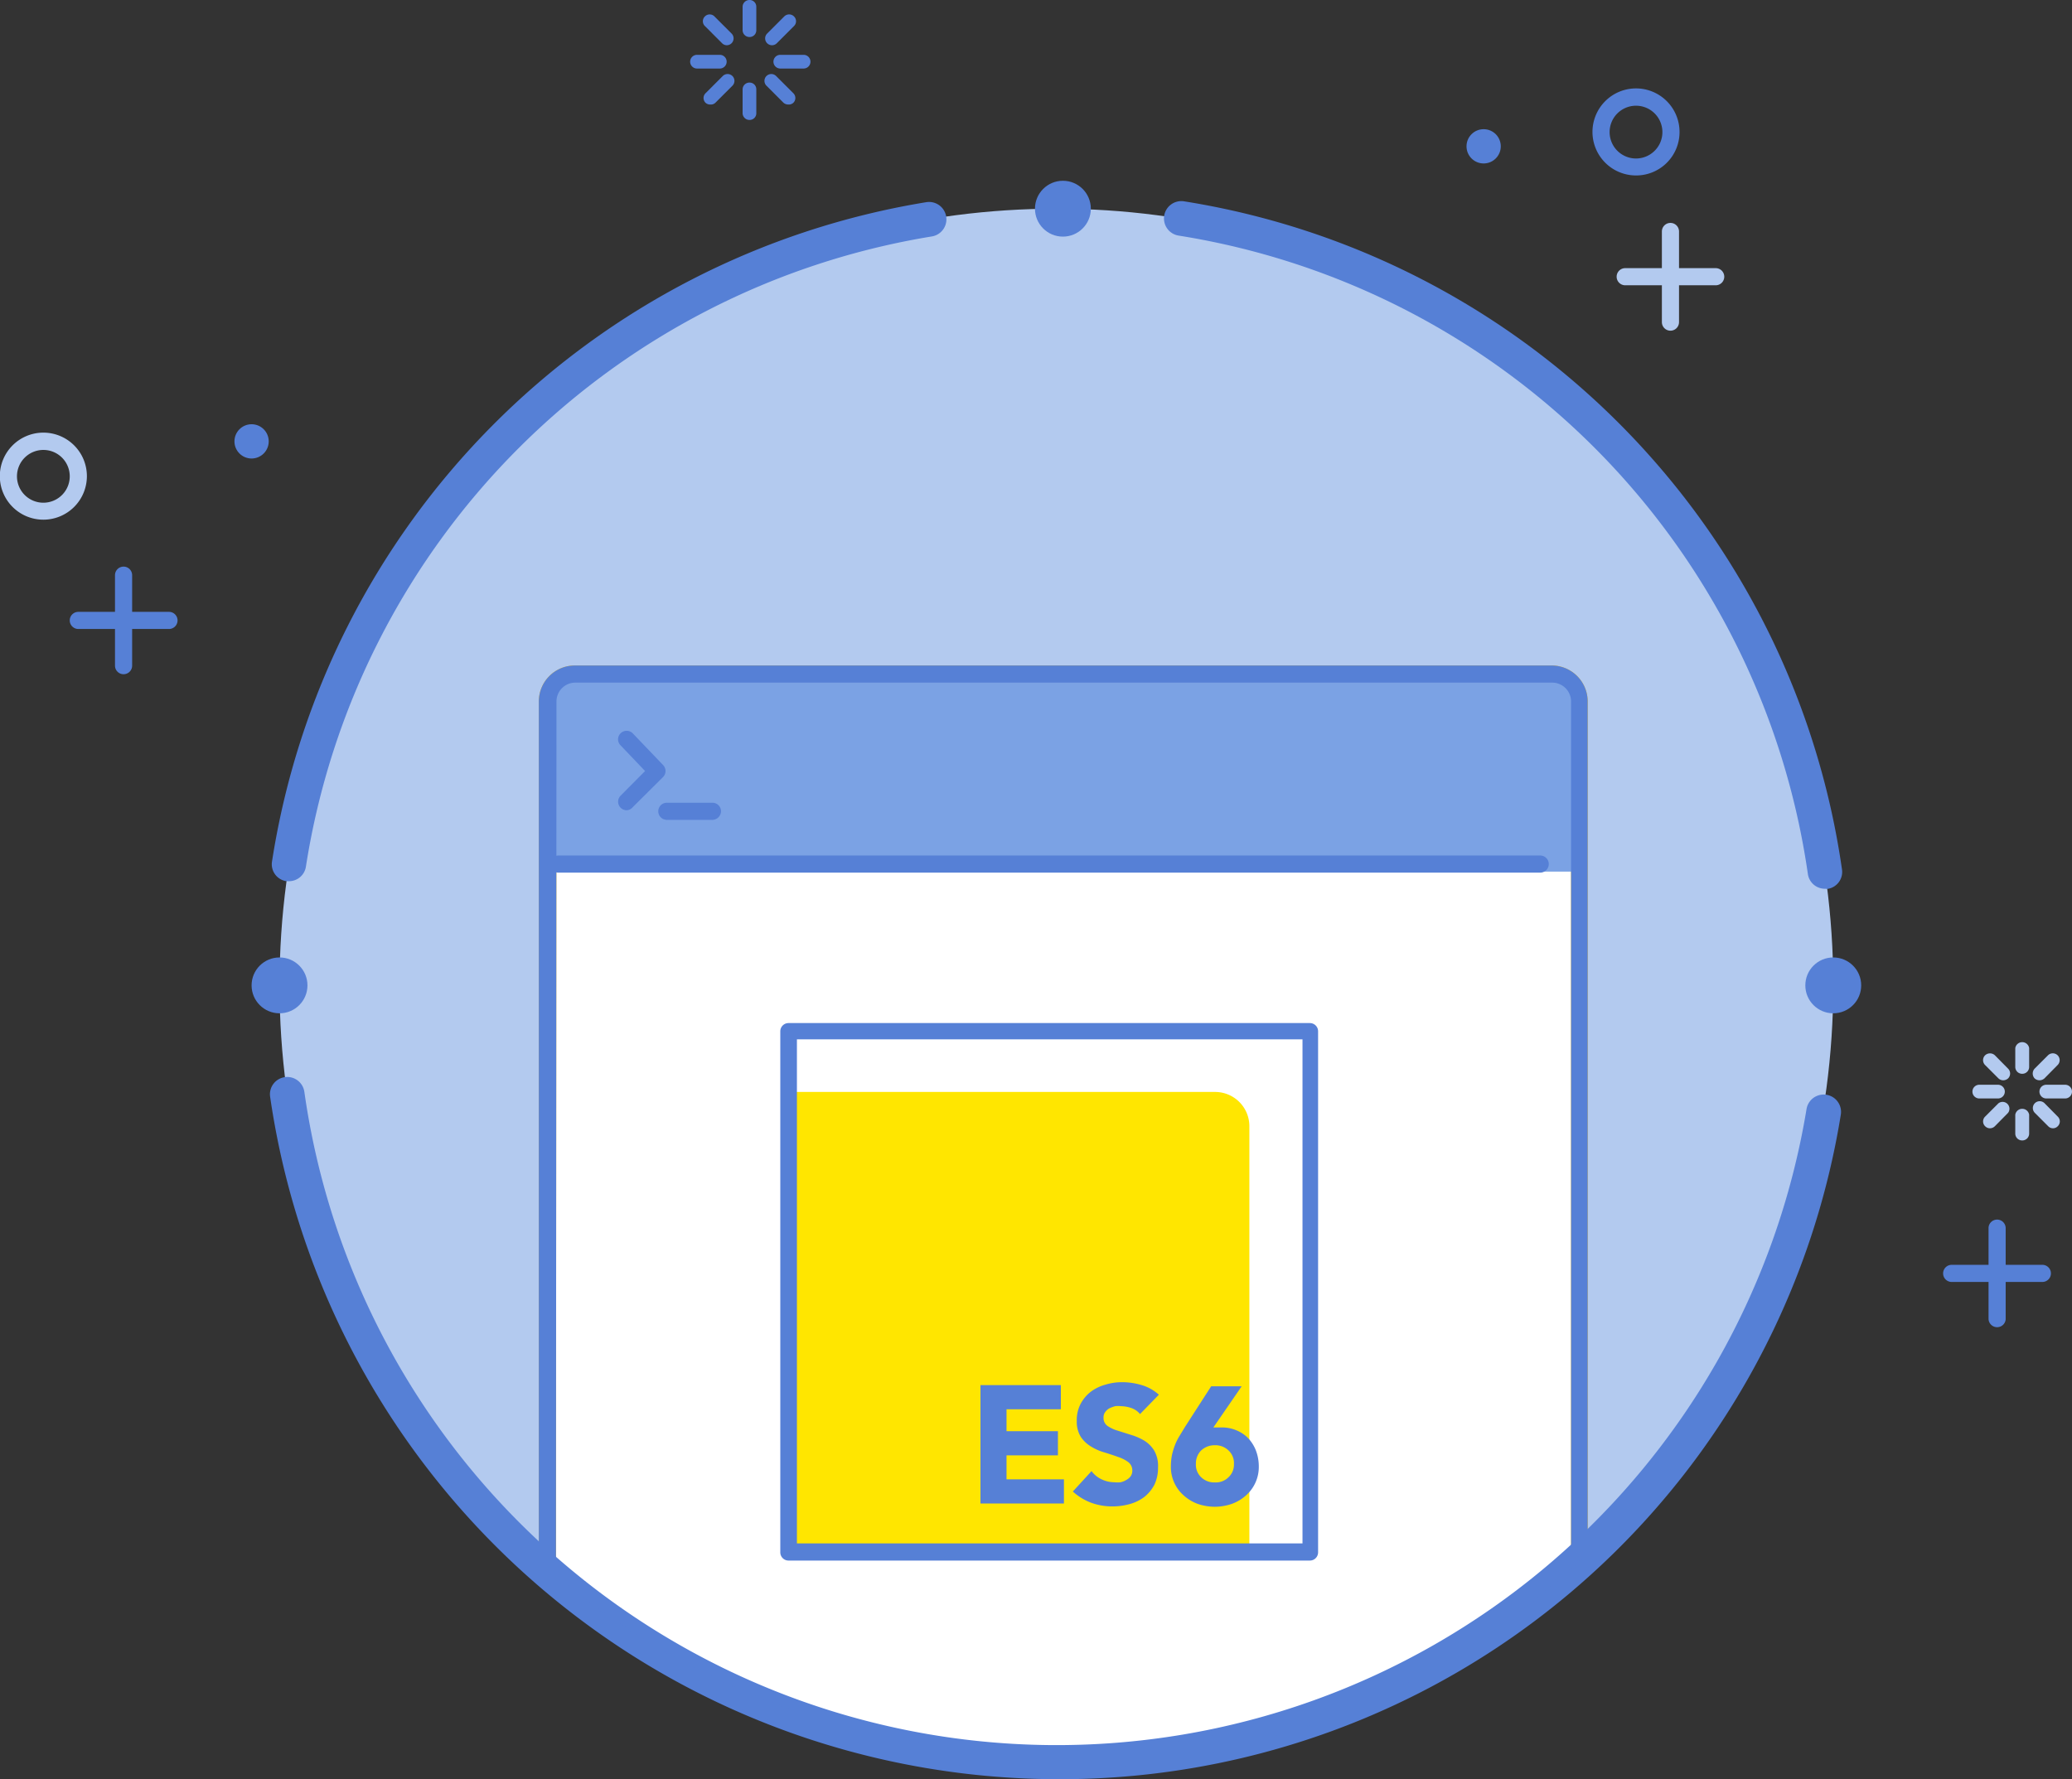 <svg xmlns="http://www.w3.org/2000/svg" viewBox="0 0 120.9 103.84"><rect x="0" y="0" width="120.9" height="103.84" fill="#333333" stroke="none"/><defs><style>.cls-1{fill:#b3caef;}.cls-2{fill:#fff;}.cls-3{fill:#ffbe00;}.cls-4{fill:#5680d6;}.cls-5{fill:#7ba2e4;}.cls-6{fill:#ffe600;}</style></defs><title>アセット 3</title><g id="レイヤー_2" data-name="レイヤー 2"><g id="言語一覧"><circle class="cls-1" cx="61.64" cy="57.51" r="45.33"/><path class="cls-2" d="M90.57,39.34h-57a1.6,1.6,0,0,0-1.6,1.6V92.25a45.3,45.3,0,0,0,60.23-1.79V40.94A1.6,1.6,0,0,0,90.57,39.34Z"/><path class="cls-3" d="M61.05,103.34A45.83,45.83,0,0,1,31.62,92.63l-.18-.15V40.94a2.1,2.1,0,0,1,2.1-2.1h57a2.1,2.1,0,0,1,2.1,2.1V90.67l-.16.15A45.67,45.67,0,0,1,61.05,103.34ZM32.44,92a44.8,44.8,0,0,0,59.23-1.78V40.94a1.1,1.1,0,0,0-1.1-1.1h-57a1.1,1.1,0,0,0-1.1,1.1Z"/><circle class="cls-4" cx="86.57" cy="8.54" r="1"/><circle class="cls-4" cx="14.68" cy="25.76" r="1"/><circle class="cls-4" cx="62.02" cy="12.18" r="1.63"/><circle class="cls-4" cx="16.31" cy="57.51" r="1.63"/><circle class="cls-4" cx="106.97" cy="57.51" r="1.63"/><rect class="cls-5" x="31.94" y="39.64" width="60.22" height="11.23"/><path class="cls-4" d="M89.87,50.93H32.58a.5.5,0,0,1,0-1H89.87a.5.5,0,0,1,0,1Z"/><path class="cls-4" d="M9.86,36.71H4.57a.5.5,0,0,1,0-1H9.86a.5.5,0,0,1,0,1Z"/><path class="cls-4" d="M7.21,39.35a.5.5,0,0,1-.5-.5V33.57a.5.5,0,0,1,.5-.5.5.5,0,0,1,.5.5v5.28A.5.5,0,0,1,7.21,39.35Z"/><path class="cls-4" d="M119.17,74.82h-5.29a.5.5,0,0,1,0-1h5.29a.5.5,0,1,1,0,1Z"/><path class="cls-4" d="M116.53,77.46a.5.5,0,0,1-.5-.5V71.68a.5.5,0,0,1,.5-.5.5.5,0,0,1,.5.5V77A.5.5,0,0,1,116.53,77.46Z"/><path class="cls-4" d="M43.73,2.16a.4.4,0,0,1-.4-.4V.4a.4.4,0,0,1,.4-.4.39.39,0,0,1,.4.4V1.76A.39.39,0,0,1,43.73,2.16Z"/><path class="cls-4" d="M43.73,7a.4.4,0,0,1-.4-.4V5.22a.4.4,0,0,1,.4-.4.39.39,0,0,1,.4.4V6.58A.39.39,0,0,1,43.73,7Z"/><path class="cls-4" d="M46.89,4H45.53a.4.4,0,1,1,0-.8h1.36a.4.4,0,0,1,0,.8Z"/><path class="cls-4" d="M42,4H40.67a.4.4,0,1,1,0-.8H42A.4.4,0,0,1,42,4Z"/><path class="cls-4" d="M45.05,2.64a.4.4,0,0,1-.29-.12.4.4,0,0,1,0-.56l1-1a.4.4,0,0,1,.57,0,.39.39,0,0,1,0,.56l-1,1A.39.39,0,0,1,45.05,2.64Z"/><path class="cls-4" d="M46,6.1A.42.42,0,0,1,45.72,6l-1-1a.4.4,0,0,1,0-.56.4.4,0,0,1,.57,0l1,1a.39.39,0,0,1,0,.56A.39.39,0,0,1,46,6.1Z"/><path class="cls-4" d="M42.41,2.64a.39.39,0,0,1-.28-.12l-1-1a.39.39,0,0,1,0-.56.39.39,0,0,1,.56,0l1,1a.4.4,0,0,1,0,.56A.4.4,0,0,1,42.41,2.64Z"/><path class="cls-4" d="M41.45,6.1A.39.39,0,0,1,41.17,6a.39.39,0,0,1,0-.56l1-1a.4.4,0,0,1,.57,0,.4.4,0,0,1,0,.56l-1,1A.38.38,0,0,1,41.45,6.1Z"/><path class="cls-4" d="M95.46,10.24A2.54,2.54,0,1,1,98,7.71,2.53,2.53,0,0,1,95.46,10.24Zm0-4.07A1.54,1.54,0,1,0,97,7.71,1.54,1.54,0,0,0,95.46,6.17Z"/><path class="cls-1" d="M100.11,16.65H94.83a.5.5,0,0,1-.5-.5.5.5,0,0,1,.5-.5h5.28a.5.5,0,0,1,.5.5A.5.5,0,0,1,100.11,16.65Z"/><path class="cls-1" d="M97.47,19.3a.5.5,0,0,1-.5-.5V13.51a.5.5,0,0,1,1,0V18.8A.5.5,0,0,1,97.47,19.3Z"/><path class="cls-1" d="M118,62.67a.4.4,0,0,1-.41-.4v-1.1a.41.41,0,0,1,.81,0v1.1A.4.4,0,0,1,118,62.67Z"/><path class="cls-1" d="M118,66.56a.4.4,0,0,1-.41-.4v-1.1a.41.41,0,0,1,.81,0v1.1A.4.4,0,0,1,118,66.56Z"/><path class="cls-1" d="M120.5,64.11h-1.1a.4.4,0,1,1,0-.8h1.1a.4.4,0,0,1,0,.8Z"/><path class="cls-1" d="M116.58,64.11h-1.09a.4.4,0,1,1,0-.8h1.09a.4.4,0,0,1,0,.8Z"/><path class="cls-1" d="M119,63.05a.43.43,0,0,1-.28-.11.42.42,0,0,1,0-.57l.78-.78a.4.4,0,0,1,.56,0,.4.4,0,0,1,0,.57l-.77.78A.44.44,0,0,1,119,63.05Z"/><path class="cls-1" d="M119.79,65.85a.38.38,0,0,1-.28-.12l-.78-.78a.4.4,0,0,1,0-.56.4.4,0,0,1,.57,0l.77.78a.39.39,0,0,1,0,.56A.38.38,0,0,1,119.79,65.85Z"/><path class="cls-1" d="M116.89,63.05a.41.41,0,0,1-.28-.11l-.78-.78a.4.4,0,0,1,0-.57.42.42,0,0,1,.57,0l.77.78a.4.4,0,0,1,0,.57A.43.43,0,0,1,116.89,63.05Z"/><path class="cls-1" d="M116.11,65.85a.39.39,0,0,1-.28-.12.39.39,0,0,1,0-.56l.78-.78a.4.4,0,0,1,.56.56l-.77.78A.4.4,0,0,1,116.11,65.85Z"/><path class="cls-1" d="M2.54,30.33a2.54,2.54,0,1,1,2.53-2.54A2.54,2.54,0,0,1,2.54,30.33Zm0-4.07a1.54,1.54,0,1,0,1.53,1.53A1.54,1.54,0,0,0,2.54,26.26Z"/><path class="cls-4" d="M36.57,47.29a.51.51,0,0,1-.36-.15.5.5,0,0,1,0-.7L37.64,45l-1.43-1.5a.49.49,0,0,1,0-.7.5.5,0,0,1,.71,0l1.77,1.85a.5.5,0,0,1,0,.7l-1.78,1.77A.49.49,0,0,1,36.57,47.29Z"/><path class="cls-4" d="M41.57,47.85H38.91a.5.5,0,0,1-.5-.5.5.5,0,0,1,.5-.5h2.66a.5.5,0,0,1,.5.5A.51.51,0,0,1,41.57,47.85Z"/><path class="cls-4" d="M16.86,51.43l-.15,0a1,1,0,0,1-.84-1.14A46.17,46.17,0,0,1,54.05,11.8a1,1,0,1,1,.32,2A44.17,44.17,0,0,0,17.85,50.58,1,1,0,0,1,16.86,51.43Z"/><path class="cls-4" d="M61.64,103.84A46.51,46.51,0,0,1,15.76,64a1,1,0,0,1,2-.27,44.34,44.34,0,0,0,87.65,1,1,1,0,0,1,2,.33A46.14,46.14,0,0,1,61.64,103.84Z"/><path class="cls-4" d="M106.49,51.87a1,1,0,0,1-1-.85A44.09,44.09,0,0,0,68.77,13.75a1,1,0,1,1,.32-2,46.1,46.1,0,0,1,38.39,39,1,1,0,0,1-.85,1.13Z"/><path class="cls-4" d="M61.05,103.34A45.83,45.83,0,0,1,31.62,92.63l-.18-.15V40.94a2.1,2.1,0,0,1,2.1-2.1h57a2.1,2.1,0,0,1,2.1,2.1V90.67l-.16.15A45.67,45.67,0,0,1,61.05,103.34ZM32.44,92a44.8,44.8,0,0,0,59.23-1.78V40.94a1.1,1.1,0,0,0-1.1-1.1h-57a1.1,1.1,0,0,0-1.1,1.1Z"/><path class="cls-6" d="M46,63.73H70.9a2,2,0,0,1,2,2V90.6a0,0,0,0,1,0,0H46a0,0,0,0,1,0,0V63.73A0,0,0,0,1,46,63.73Z"/><path class="cls-4" d="M57.21,80.84H61.9v1.41H58.73v1.28h3v1.41h-3v1.4h3.35v1.41H57.21Z"/><path class="cls-4" d="M66.52,82.53a1.13,1.13,0,0,0-.5-.35,2,2,0,0,0-.61-.11,1.37,1.37,0,0,0-.34,0,2.19,2.19,0,0,0-.33.12.76.76,0,0,0-.25.22.52.52,0,0,0-.1.33.56.56,0,0,0,.23.48,2.09,2.09,0,0,0,.6.28l.76.24a3.51,3.51,0,0,1,.77.33,1.81,1.81,0,0,1,.59.58,1.79,1.79,0,0,1,.23,1,2.28,2.28,0,0,1-.21,1,2.24,2.24,0,0,1-.58.71,2.51,2.51,0,0,1-.85.42,3.81,3.81,0,0,1-1,.14,3.6,3.6,0,0,1-1.25-.21,3.31,3.31,0,0,1-1.08-.66l1.09-1.19a1.55,1.55,0,0,0,.59.48,1.74,1.74,0,0,0,.74.17,1.61,1.61,0,0,0,.37,0,1.16,1.16,0,0,0,.34-.14.75.75,0,0,0,.25-.22.57.57,0,0,0,.09-.32.61.61,0,0,0-.24-.5,2.1,2.1,0,0,0-.6-.3c-.24-.09-.5-.17-.78-.26a3,3,0,0,1-.78-.34,1.89,1.89,0,0,1-.6-.56,1.65,1.65,0,0,1-.24-.93,2.05,2.05,0,0,1,.22-1,2.2,2.2,0,0,1,.58-.7,2.51,2.51,0,0,1,.85-.42,3.28,3.28,0,0,1,1-.15,4,4,0,0,1,1.14.17,2.6,2.6,0,0,1,1,.56Z"/><path class="cls-4" d="M70.8,83.31l.24,0,.24,0a2.18,2.18,0,0,1,.89.18,2,2,0,0,1,.68.47,2.22,2.22,0,0,1,.44.72,2.6,2.6,0,0,1,.16.89,2.21,2.21,0,0,1-.75,1.71,2.49,2.49,0,0,1-.82.49,3.06,3.06,0,0,1-1,.17,3.12,3.12,0,0,1-1-.17,2.54,2.54,0,0,1-.81-.49,2.21,2.21,0,0,1-.75-1.71,3.47,3.47,0,0,1,.07-.68,4.39,4.39,0,0,1,.18-.58,3.3,3.3,0,0,1,.27-.53l.31-.51,1.52-2.36h1.78ZM72,85.44a1,1,0,0,0-.31-.78,1.09,1.09,0,0,0-.8-.31,1.13,1.13,0,0,0-.81.31,1.07,1.07,0,0,0-.3.78,1,1,0,0,0,.3.77,1.09,1.09,0,0,0,.81.31,1.05,1.05,0,0,0,.8-.31A1,1,0,0,0,72,85.44Z"/><path class="cls-4" d="M76.43,91.08H46a.48.48,0,0,1-.47-.48V60.19a.48.48,0,0,1,.47-.48H76.43a.48.48,0,0,1,.48.48V90.6A.48.48,0,0,1,76.43,91.08Zm-29.93-1H76V60.66H46.5Z"/></g></g></svg>